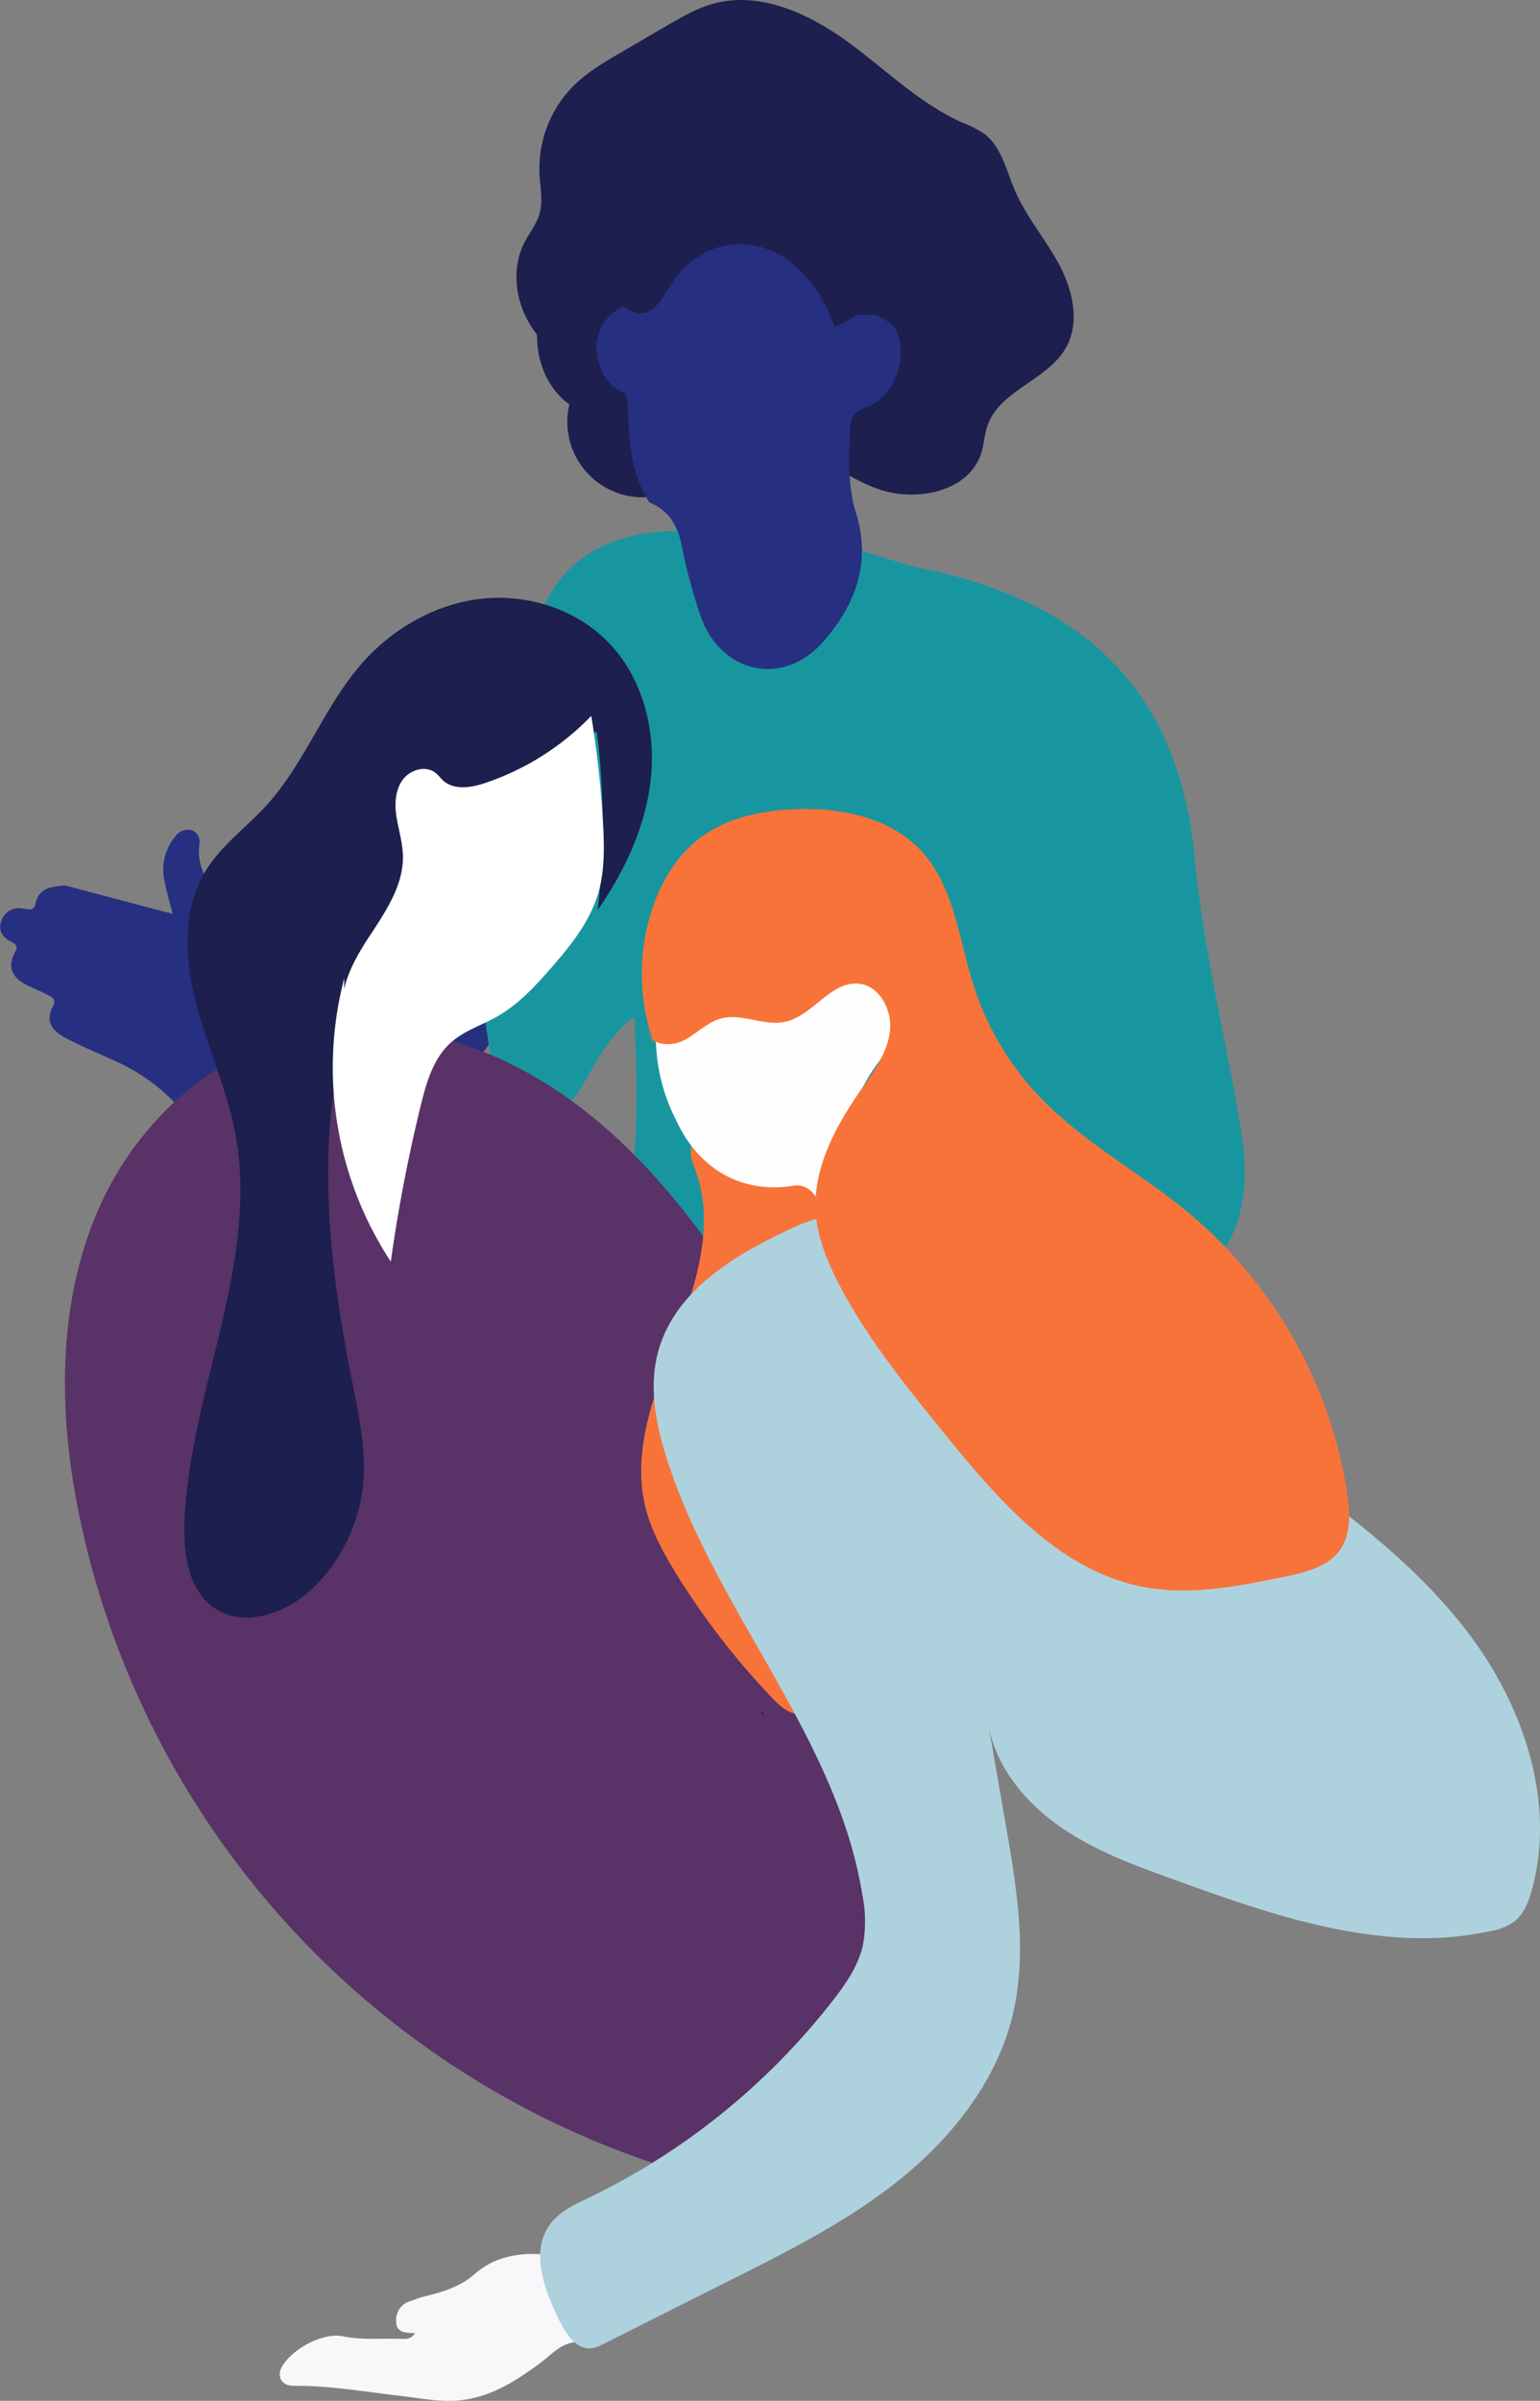 <svg xmlns="http://www.w3.org/2000/svg" viewBox="0 0 364.03 567.27"><rect x="0" y="0" width="364.03" height="567.27" fill="#808080" stroke="none"/><defs><style>.cls-1{fill:#272f80;}.cls-2{fill:#1896a0;}.cls-3{fill:#593267;}.cls-4{fill:#1d1f4e;}.cls-5{fill:#f9f7f9;}.cls-6{fill:#f0ceda;}.cls-7{fill:#fff;}.cls-8{fill:#f87339;}.cls-9{fill:#fefefe;}.cls-10{fill:#aed2dd;}</style></defs><title>Fichier 2</title><g id="Calque_2" data-name="Calque 2"><g id="Calque_1-2" data-name="Calque 1"><path class="cls-1" d="M123.64,235.72c-10,1.51-20,3-30,3.65-1.68.12-3.39,0-5.08,0a65.32,65.32,0,0,1-13.26.59c-6.68-.46-10.37-3-12.2-9.46A43.06,43.06,0,0,0,52.2,211.8c-3.26-3.35-5.76-7.15-5.08-12.25a2.92,2.92,0,0,0-1.93-3.45,3.67,3.67,0,0,0-3.77,1.58,12.12,12.12,0,0,0-2.61,10.08c.47,2.61,1.23,5.17,2,8.17l-25.54-6.74c-3,.34-6.11.48-6.91,4.44-.39,1.91-2.07,1.06-3.22,1a4.35,4.35,0,0,0-4.78,2.87c-.9,2.29.2,3.93,2.19,4.95,1.19.61,1.82,1,1,2.51-2.17,4-.18,6.49,3.48,8.13,1.44.65,2.88,1.29,4.31,2,1.12.53,2,1.15,1.2,2.63-2.32,4.38.65,6.37,3.87,8,3.85,1.93,7.82,3.6,11.73,5.39a45.4,45.4,0,0,1,13.22,9.48c4.69,4.68,10.21,6.57,17,6.79,11.88.37,23.71,1.87,35.57,2.9,1.43.12,2.86.21,4.29.31Z"/><path class="cls-2" d="M133.7,344.17c.34-20.53,10-38.82,14.27-58.43,3.11-14.23,2.7-28,2-45.52-11.75,8.43-11.46,24.4-25.08,25.53-12.36-9.2-7.23-25.16-14.12-36.47C116,202.15,120,174.7,127,148c4.28-16.36,18.39-23.05,35.32-22.54,18.59,4.82,27.37,9.89,41.34,4.69,4.86,1.41,9.64,3.16,14.57,4.19,37.5,7.78,60.5,28.32,64.19,68.5,2,21.53,7.41,42.73,10.95,64.14,4.22,25.5-7.07,39.94-32.72,42.48a4.11,4.11,0,0,1-5.4.29c-2.84-8.75,5-12.81,8.38-18.78,2-3.56,2.24-7-.55-9.91-3.21-3.33-6.77-1.31-9.86.53-5.66,3.37-10,8.38-14.72,12.82-12.42,11.57-25.67,21.9-43.76,21-8.05-.39-11.38,5.07-16,9.35-8.87,6.42-21.45,6-28.62,15.57C145.26,344.28,140.69,349.56,133.7,344.17Z"/><path class="cls-3" d="M81.35,243.1c-25.3.46-47.83,19.26-58,42.43s-9.56,49.81-4.19,74.53A205.34,205.34,0,0,0,179.51,517.79c7.87,1.58,16.11,2.67,23.84.51,17.13-4.8,26.12-23.75,29.05-41.3,4.35-26.12.06-53.11-8.6-78.14s-21.57-48.33-34.86-71.23c-17.59-30.29-37.69-61.7-69.32-76.78a92,92,0,0,0-40.12-8.91c-2.62,0-5.87.62-6.58,3.14"/><path class="cls-4" d="M141.07,172.91a172,172,0,0,1,.22,42.11c6.5-9.39,11.5-20.1,12.6-31.48s-2.06-23.45-10-31.68c-7.59-7.88-19.07-11.56-29.95-10.4s-21,6.95-28.27,15.15c-9,10.18-13.56,23.67-22.7,33.7-4.7,5.16-10.57,9.34-14.24,15.28-5.66,9.15-5.11,20.87-2.42,31.28s7.29,20.3,9.29,30.86c5.79,30.49-10.69,60.73-12,91.73-.31,7.6.9,16.35,7.23,20.57,7.25,4.83,17.36.93,23.55-5.2a39.63,39.63,0,0,0,11.47-24.32c.73-8-1-16-2.57-23.85-6.61-33.14-10.21-69.11,4.8-99.39,4.1-8.27,9.65-16.49,9.3-25.71-.13-3.22-1-6.44-.53-9.63s2.85-6.49,6.07-6.4c2.21.06,4.05,1.65,6.1,2.46,5.55,2.17,11.59-1.55,16-5.57s9-8.79,14.9-9.17"/><path class="cls-5" d="M135.88,553.39c-1.87-3.44-4.13-6.65-5.56-10.35a45,45,0,0,1-2.26-10.41c-5.86-.36-11.34.71-15.87,4.69-3.47,3.06-7.67,4.26-12,5.32-1.07.27-2.11.7-3.16,1.05a4.64,4.64,0,0,0-3.39,4.76c0,2.73,2.24,2.8,4.44,2.78-.89,1.56-2.17,1.42-3.31,1.39-4.55-.16-9.09.34-13.65-.59-4.75-1-12,2.9-14.47,7.17-1.3,2.27-.12,4.53,2.75,4.51,8.41-.06,16.66,1.38,25,2.35,4.87.57,9.75,1.61,14.62,1.05,7.19-.82,13.09-4.65,18.81-8.87C130.3,556.39,132.47,553.81,135.88,553.39Z"/><path class="cls-4" d="M180.67,405.48c-.14-.52-.27-1.05-1-1.07Z"/><path class="cls-6" d="M159.93,211.18c-1,.69-.91,1.7-.81,2.71A2.94,2.94,0,0,0,159.93,211.18Z"/><path class="cls-7" d="M81.18,240.69c-1.41-6.86,2.32-13.65,6.17-19.51s8.1-12.1,7.89-19.11c-.09-3-1-5.94-1.49-8.92s-.39-6.26,1.33-8.75,5.51-3.67,7.87-1.79c.68.53,1.18,1.26,1.82,1.83,2.62,2.35,6.7,1.66,10,.54a62.62,62.62,0,0,0,25-15.83,238.76,238.76,0,0,1,2.79,25.6c.3,5.56.39,11.24-1.23,16.56-2,6.61-6.48,12.14-11,17.34-3.78,4.34-7.77,8.66-12.77,11.51-3.67,2.09-7.86,3.38-11,6.19-4.12,3.7-5.75,9.37-7.07,14.74a368.38,368.38,0,0,0-7.11,37,83.55,83.55,0,0,1-11-67"/><path class="cls-8" d="M164.08,275.73c5.18,12.76.72,27.24-4.24,40.09s-10.52,26.6-7.35,40c1.34,5.64,4.16,10.81,7.19,15.75a177.19,177.19,0,0,0,22.77,29.54c1.54,1.62,3.25,3.28,5.44,3.76,5.33,1.17,9.16-4.94,11-10.09,11.37-32.23,13.47-67.57,6.79-101.09-1.83-9.17-4.74-18.9-12.18-24.57A31.79,31.79,0,0,0,182,264c-4.46-1.14-9.38-1.72-13.5.32s-6.73,7.6-4.26,11.48"/><path class="cls-9" d="M155.21,238.86c4.5-.38,7.38-3,9.14-6.92,2-4.52,3.82-9.15,5.91-14.21,1.8,3.57,3.23,6.58,4.8,9.5,6,11.08,15.78,14.49,24.44,4.08,2.59-3.11,6.19-3.86,10.11-2.27,3.67,1.5,4.73,4.62,5,8.11a12,12,0,0,1-3.42,9.71c-7.49,7.66-11,17.13-13,27.45-.74,3.89,0,8-2,12.15-1.44-1.62-2.68-2.95-3.85-4.34a5,5,0,0,0-5.22-1.89C175,282,164.92,276,159.71,264.44,155.57,256.38,154.45,247.79,155.21,238.86Z"/><path class="cls-10" d="M193.29,287.53c-15.88,6.77-33.67,15.68-37.87,32.43-2,8.05-.38,16.56,2.12,24.47C169,380.6,197.87,410.35,203.86,447.8a31.35,31.35,0,0,1,.1,11.9c-1.1,4.8-4,9-7,12.87a162.8,162.8,0,0,1-57.67,46.67c-3.37,1.63-7,3.25-9.2,6.24-4.86,6.46-1.42,15.61,2.15,22.85,1.58,3.2,4.05,6.93,7.59,6.51a8.9,8.9,0,0,0,2.8-1L172.15,539c14.13-7.06,28.38-14.21,40.67-24.13s22.62-23,26.45-38.32c3.69-14.81,1.09-30.38-1.53-45.42l-4.07-23.42c1.83,9.91,8.78,18.28,17.06,24s17.89,9.21,27.37,12.61C302,453,327.42,461.66,352.22,456.3a14,14,0,0,0,5.68-2.23c2.32-1.78,3.44-4.7,4.21-7.52,5.67-20.64-1.84-43.11-14.69-60.24s-30.5-29.9-47.88-42.4L247.6,306.56c-8.67-6.24-17.47-12.54-27.44-16.37s-21.43-4.95-31.25-.73"/><path class="cls-8" d="M154.56,246.51a48.9,48.9,0,0,1-.57-31.19c2.23-7,6.21-13.59,12.18-17.83s13.38-5.8,20.66-6.23c11.26-.66,23.55,1.67,31.14,10s8.72,20.79,12.2,31.68a68.44,68.44,0,0,0,15.38,26c10.32,10.91,23.91,18.08,35.46,27.66a108,108,0,0,1,37.42,66c.73,4.7,1,9.95-1.81,13.78s-8.07,5.16-12.82,6.14c-11,2.27-22.36,4.54-33.41,2.46-20-3.77-34.46-20.61-47.26-36.4-9.07-11.18-18.2-22.47-24.85-35.24-2.72-5.23-5-10.82-5.45-16.7-.75-10.63,4.77-20.65,10.86-29.41,2.87-4.13,6-8.39,6.66-13.38s-2.3-10.88-7.3-11.42c-6.66-.72-10.91,7.62-17.46,9-5,1.09-10.26-2.12-15.19-.77-3.28.89-5.72,3.6-8.74,5.15s-7.7,1.23-8.67-2"/><path class="cls-4" d="M138.19,86.06c-12.36-2.2-20-18-14.06-29.07,1.16-2.16,2.74-4.14,3.41-6.5.85-3,.15-6.17,0-9.27a27.65,27.65,0,0,1,8-20.9c3.29-3.28,7.36-5.67,11.38-8l10.71-6.26c3.49-2,7-4.1,10.93-5.17C179.35-2.12,190.82,3,200,9.61S217.25,24.44,227.55,29a25.87,25.87,0,0,1,5.13,2.63c4,3,5.16,8.5,7.13,13.16,2.68,6.34,7.31,11.65,10.55,17.72s5,13.72,1.58,19.7c-4.37,7.68-15.67,10-18.53,18.4-.71,2.07-.8,4.29-1.44,6.37-2.89,9.31-15.54,11.8-24.69,8.46s-16.37-10.47-25-15c-6.4-3.33-13.45-5.17-20.43-7L136.93,87"/><path class="cls-4" d="M156.53,116.9A17.82,17.82,0,0,1,134.6,95.53c-4.5-3.13-7.06-8.57-7.55-14s.88-10.95,3-16c2.39-5.7,6.17-11.36,12-13.41,6.84-2.4,14.71,1.07,19.29,6.7s6.47,12.94,7.57,20.11a117,117,0,0,1,1.38,18.51c0,2.91-.17,5.93-1.54,8.5a19.62,19.62,0,0,1-4.75,5.21l-7.19,6.18"/><path class="cls-1" d="M147.45,72.46c5.66,3.6,7.67.39,10.57-4.36,8.33-13.67,24.38-13.85,34-.94a41.24,41.24,0,0,1,5.38,10.17l5.49-3,4.23.1c2.19,1.13,4.34,2.16,5.22,4.84,2.07,6.29-1.34,14.79-7.54,16.94-3,1-3.75,2.68-3.86,5.32-.27,6.31-.53,12.62,1.13,18.8,4.06,12,.43,22.22-7.39,31.2-9.36,10.77-24,7.78-28.95-5.65a123,123,0,0,1-4.66-17.4c-1-4.46-3.08-8-7.58-9.75-4.35-6.75-4.76-14.41-5.1-22.09-.07-1.49.31-3.2-1.44-4.07-4.64-2.3-5.63-6.57-6.07-11.14C141.58,77.34,143.43,74.1,147.45,72.46Z"/></g></g></svg>